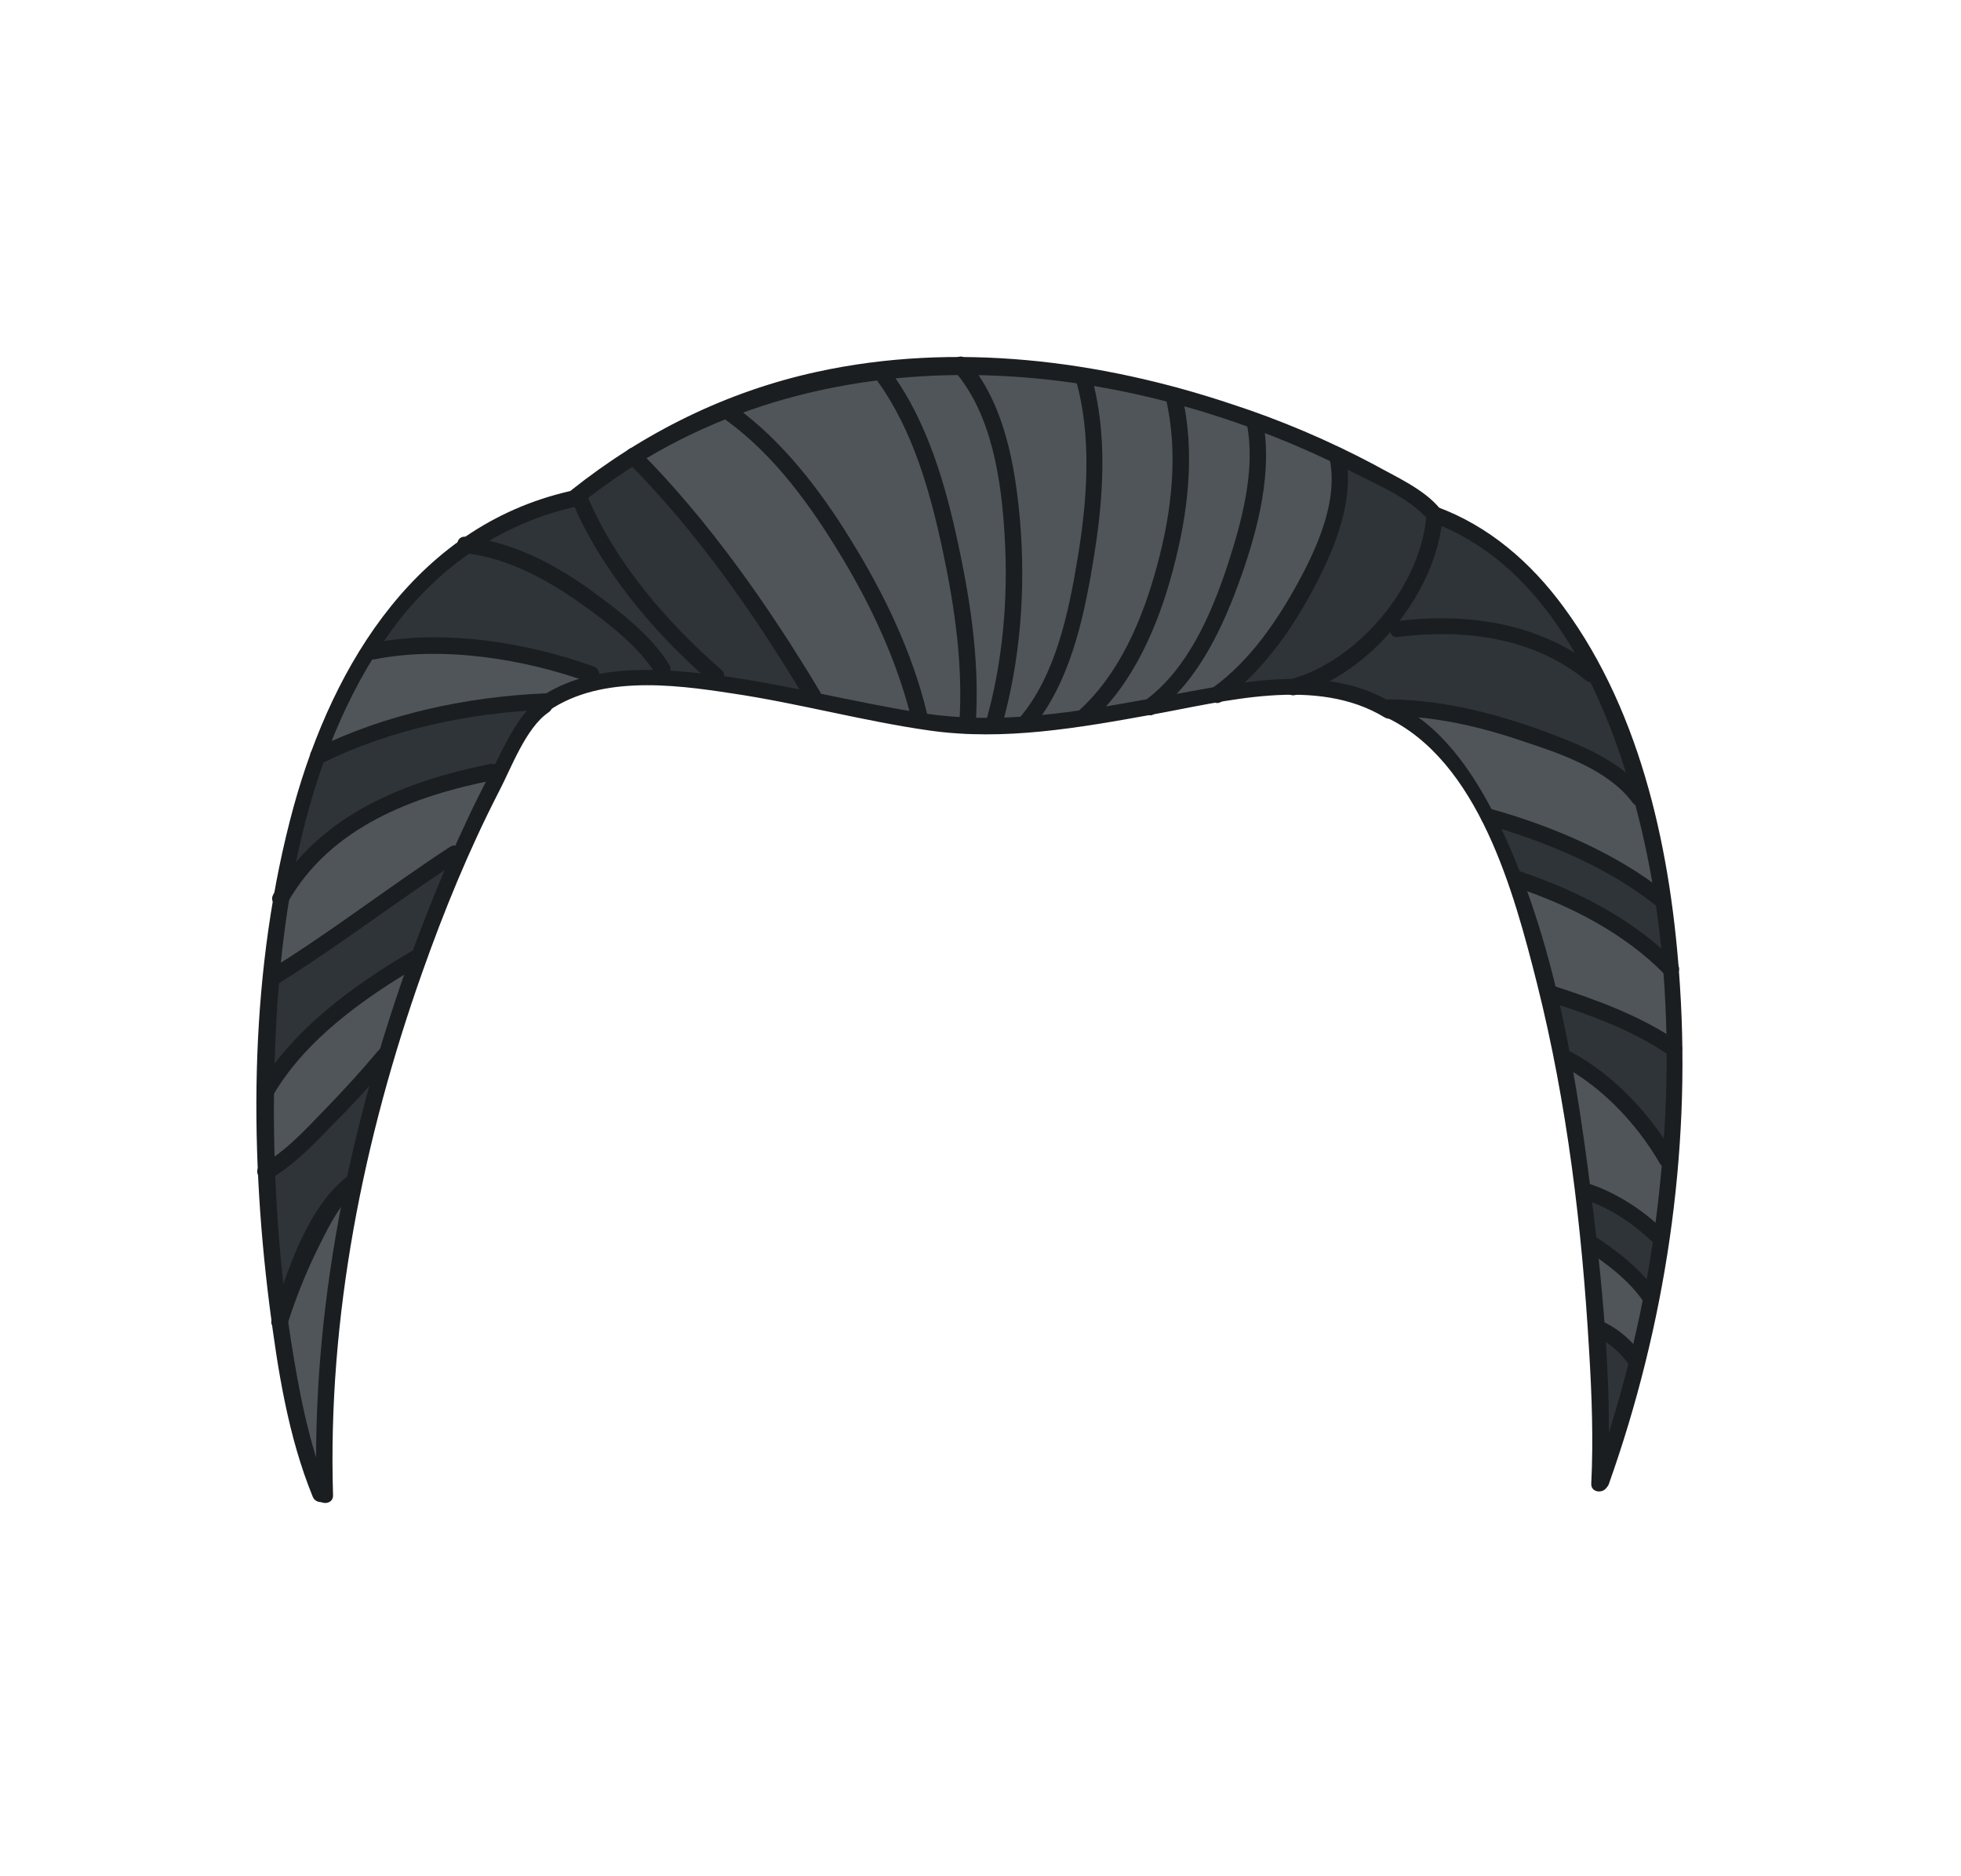<?xml version="1.0" encoding="utf-8"?>
<!-- Generator: Adobe Illustrator 19.2.0, SVG Export Plug-In . SVG Version: 6.00 Build 0)  -->
<svg version="1.1" id="Layer_1" xmlns="http://www.w3.org/2000/svg" xmlns:xlink="http://www.w3.org/1999/xlink" x="0px" y="0px"
	 viewBox="0 0 358 342.5" style="enable-background:new 0 0 358 342.5;" xml:space="preserve">
<style type="text/css">
	.st0{fill:#4F5559;}
	.st1{fill:#2E3438;}
	.st2{fill:#1A1E21;}
</style>
<g>
	<path class="st0" d="M58.9,272.2c-4-9.9-5.8-20.9-7.1-30.4l-0.1-0.5l-0.1-0.1l0-0.1l0-0.5c-0.1-0.8-0.2-1.6-0.3-2.4
		c-1-8-1.7-16-2.1-23.8l0-0.3l-0.1-0.2l0.1-0.1l0-0.4c-0.7-17.1,0.2-33.4,2.7-48.3l0.1-0.7l-0.2-0.3c0-0.1,0.3-0.5,0.3-0.5l0.1-0.4
		c1-5.3,2.1-10.5,3.4-15.3c0.9-3.2,1.9-6.4,3-9.5l0.1-0.2l0,0l0,0l0.1-0.2c6.1-16.6,14.8-29.2,26-37.4l0.6-0.4l0-0.1l0.1,0l0.6-0.4
		c5.6-3.9,11.9-6.6,18.6-8.1l0.5-0.1l0.5-0.4c3.2-2.6,6.6-5,10.1-7.2l0.2-0.1l0.1-0.1l0.1,0l0.2-0.1c10.4-6.5,21.6-10.9,33.2-13.5
		c8-1.7,16.5-2.5,25.3-2.5h0.5l0.1-0.2l0.1,0l0.5,0c12.4,0.1,25.2,1.9,38.3,5.4l0.1,0c3.4,0.9,6.7,1.9,9.9,3c1.5,0.5,3,1,4.5,1.6
		l0.2,0.1l0.1,0l0.1,0l0.2,0.1c5.1,1.9,10,3.9,14.5,6.1l0.2,0.1l0,0l0,0l0.2,0.1c2,1,3.8,1.9,5.5,2.8c0.6,0.3,1.2,0.6,1.8,0.9
		c3.4,1.8,7.3,3.8,9.6,6.5l0.3,0.4l0.5,0.2c8.3,3.2,15.7,9.1,21.9,17.6c11.9,16.2,18.9,39.1,20.8,68.1c1.9,29-2.3,59.3-12.1,87.8
		c0.2-7.5-0.2-15-0.6-21.7c-1.5-25.5-4.6-47.5-9.6-67.3c-3.9-15.5-10.4-41.4-28.7-50c-4.7-2.8-10.2-4.3-16.9-4.4l-0.3,0l-0.5,0.1
		l-0.2-0.1l-0.6,0c-3.6,0-7.6,0.5-12.5,1.3l-0.5,0.1l-0.2,0.1l-0.2-0.1l-0.7,0.1c-2.1,0.4-4.3,0.8-6.3,1.2c-1.6,0.3-3.2,0.6-4.8,0.9
		l-0.3,0.1l-0.1,0l-0.1,0l-0.4,0.1c-7.4,1.3-14.7,2.6-21.9,3.2l-0.3,0l0,0l-0.1,0l-0.3,0c-2.3,0.2-4.5,0.2-6.6,0.2
		c-1.1,0-2.3,0-3.4-0.1l-0.2,0l-0.2,0l-0.2,0l-0.1,0c-2.2-0.1-4.2-0.3-6.1-0.6c-6.3-0.9-12.7-2.2-18.9-3.5
		c-5.6-1.2-11.5-2.4-17.3-3.3c-4.7-0.7-10.2-1.5-15.7-1.5c-7.7,0-13.7,1.5-18.6,4.6l-0.5,0.3l-0.2,0.4c-3.7,2.6-6.2,7.9-8.2,12.2
		c-0.5,1-0.9,2-1.4,2.8c-5.1,9.9-9.7,20.8-14.1,33.2C63.5,210,58,242.1,58.9,272.2z"/>
	<g>
		<path class="st1" d="M292.8,261.4c0-5.2-0.2-10.5-0.5-16.2l-0.1-2l1.7,1.1c1.7,1.1,3.2,2.5,4.3,4.2l0.3,0.4l-0.1,0.4
			c-1,4.1-2.2,8.3-3.5,12.4L292.8,261.4z"/>
		<path class="st1" d="M299.9,234.2c-2.2-2.5-5-4.9-8.9-7.5l-0.4-0.3l-0.1-0.5c-0.2-2.1-0.5-4.3-0.8-6.4l-0.2-1.7l1.6,0.6
			c3.8,1.5,7.5,3.9,11,7.2c0,0,0.1,0.1,0.1,0.1l0.6,0.3l-0.1,0.7c-0.3,2.2-0.7,4.4-1.1,6.9l-0.4,2L299.9,234.2z"/>
		<path class="st1" d="M50.8,234.4c-0.7-6.4-1.2-13-1.5-19.7l0-0.6l0.5-0.3c3.5-2.2,6.5-5.3,9.5-8.2l0.7-0.7
			c2.5-2.5,4.7-4.9,6.8-7.2l1.7,0.9c-1.5,5.4-2.8,10.9-4,16.4l-0.1,0.4l-0.3,0.2c-5.7,4.4-9,12.5-11.4,19L50.8,234.4z"/>
		<path class="st1" d="M302.9,208.5c-4.4-6.7-10.3-12.2-16.5-15.5c0,0-0.1,0-0.1,0l-0.6-0.2l-0.1-0.6c-0.5-2.8-1.1-5.7-1.7-8.4
			l-0.4-1.7l1.7,0.6c6.2,2,13.3,4.7,19.7,8.9l0.4,0.3l0,0.5c0,5.1-0.2,10.4-0.5,15.7l-0.2,2.9L302.9,208.5z"/>
		<path class="st1" d="M49.1,194.2c0.1-5.1,0.4-10.1,0.8-14.8l0-0.5l0.4-0.3c6.1-3.8,12.2-8.1,18-12.2c4-2.8,8-5.7,12.1-8.4l2.8-1.9
			l-1.3,3.1c-2,4.6-3.9,9.6-5.8,14.6l-0.2,0.5l-0.5,0.1c-0.1,0-0.1,0-0.2,0.1c-11.3,6.6-19.3,13.2-24.5,20.2l-1.9,2.5L49.1,194.2z"
			/>
		<path class="st1" d="M302.6,174c-6.4-5.7-14.9-10.3-25.2-13.8c0,0-0.1,0-0.1,0l-0.6-0.1l-0.2-0.5c-1-2.6-2.2-5.2-3.3-7.7l-1-2
			l2.2,0.7c11.4,3.5,21.2,8.3,28.3,13.9c0,0,0.1,0.1,0.1,0.1l0.4,0.2l0.1,0.5c0.4,2.5,0.7,5.1,1,8l0.3,2.5L302.6,174z"/>
		<path class="st1" d="M53.1,157.2c1.3-6.5,3-12.6,5-18.3l0.1-0.4l0.4-0.2c13.4-6.7,27.8-8.9,37.5-9.6l2.4-0.2l-1.6,1.8
			c-2.2,2.5-3.9,6-5.4,9l-0.7,1.4l-0.8-0.3c-0.1,0-0.1,0-0.2,0c0,0-0.1,0-0.1,0c-16.1,3.2-27.5,8.9-34.9,17.6L53.1,157.2z"/>
		<path class="st1" d="M296.2,141.8c-4.3-3.5-9.9-5.2-15.3-7.2c-10.1-3.7-19.3-5.1-27.5-5.1h-0.3l-0.3-0.5c-3-1.7-6.4-2.9-10.2-3.5
			l-3-0.5l2.7-1.5c3.9-2.1,7.6-5.1,10.7-8.7l0.9-1l0.8-1c4-5.2,6.6-11.1,7.4-16.8l0.2-1.3l1.2,0.5c9.8,4.1,18.1,12,24.8,23.5
			l-1.4,1.4c-6.7-4.1-14.7-6.2-23.8-6.2c-2.4,0-5,0.2-7.5,0.5l-1,0.1l0.2,0.7c0,0.2,0.1,0.2,0.2,0.2c2.8-0.3,5.6-0.5,8.2-0.5
			c10.8,0,19.9,2.9,26.9,8.6c0.1,0.1,0.2,0.1,0.3,0.1l0.6,0.1l0.2,0.5c2.5,5,4.7,10.6,6.6,16.6l1,3.2L296.2,141.8z"/>
		<path class="st1" d="M145.7,126.7c-5.4-1.1-9.7-1.8-13.7-2.4l-1-0.1l0.1-1c0,0,0-0.1-0.1-0.3c-11.3-9.8-20.1-21.1-24.5-31.7
			l-0.3-0.7l0.6-0.5c2.6-2,5.4-4,8.2-5.7l0.7-0.4l0.6,0.6c10.4,10.5,20.7,24.2,30.6,40.7l1.2,1.9L145.7,126.7z"/>
		<path class="st1" d="M226.6,123.8c4.6-4.4,8.9-10.2,12.6-17.4c3-5.7,6.3-13.2,5.8-20.5l-0.1-1.8l1.6,0.8c0,0,0.7,0.3,0.8,0.4
			c0.7,0.4,1.5,0.7,2.2,1.1c4,2,8.5,4.2,11.5,7.4l0.3,0.3l0,0.4c-1.2,13-12.5,26.6-25,30.2l-0.1,0l-0.1,0c-2.6,0-5.4,0.2-8.6,0.6
			l-3,0.4L226.6,123.8z"/>
		<path class="st1" d="M127.6,123.8c-1.9-0.2-3.6-0.4-5.3-0.5l-1-0.1l0.1-1c0,0,0-0.1-0.1-0.3c-3.2-5.3-8.8-9.5-13.8-13.1
			c-6.6-4.8-12.7-7.7-18.6-9.1l-2.4-0.6l2.1-1.3c4.9-2.9,10.3-5,15.9-6.3l0.8-0.2l0.3,0.8c4.4,10.1,12.5,20.7,22.7,29.9l2.3,2.1
			L127.6,123.8z"/>
		<polygon class="st1" points="123.6,123.1 115.6,123.7 108.4,124.1 105.7,122.2 95.2,119.8 82.3,118.2 72.3,118.3 67.9,118.9 
			71.5,112.5 84,100.2 89.5,98.2 104.2,102.9 118.2,113.7 		"/>
	</g>
	<g>
		<g>
			<path class="st2" d="M60,272.5c-3.7-9-5.5-18.9-7-28.5c-2.1-13.8-3-27.8-3-41.7c0.1-28.7,3.6-60.7,20-85.1
				c8.6-12.8,21-21.8,36.1-24.9c1.9-0.4,1.1-3.3-0.8-2.9c-28.7,5.9-44.4,31.4-51.7,57.9c-8,29.3-8.2,61.1-4.4,91.1
				c1.5,11.7,3.4,23.9,7.9,34.9C57.8,275,60.7,274.3,60,272.5L60,272.5z"/>
		</g>
		<g>
			<path class="st2" d="M106.4,91.7c40.4-32.2,96.5-27.9,140.5-5.5c4.5,2.3,10.6,4.8,13.9,8.8c1.2,1.5,3.3-0.6,2.1-2.1
				c-2.9-3.6-8.2-5.9-12.1-8.1c-8.3-4.4-17-8.1-25.9-11c-24.2-8.1-50.7-11.4-75.8-5.9c-16.5,3.6-31.6,11.1-44.8,21.6
				C102.7,90.8,104.9,92.9,106.4,91.7L106.4,91.7z"/>
		</g>
		<g>
			<path class="st2" d="M261.5,95.4c19.3,7.1,29.8,27.7,35.5,46.2c7.8,25.3,8.7,52.6,5.6,78.7c-2,17-6,33.8-11.8,49.9
				c-0.6,1.8,2.2,2.6,2.9,0.8c10.3-29,15-60.2,13-90.9c-1.5-23.8-6.8-49.6-21.2-69.2c-6-8.2-13.7-14.9-23.3-18.4
				C260.4,91.9,259.7,94.8,261.5,95.4L261.5,95.4z"/>
		</g>
		<g>
			<path class="st2" d="M89.5,139.5c-15.6,3.1-31.4,9.4-39.6,23.8c-1,1.7,1.6,3.2,2.6,1.5c7.8-13.8,23-19.5,37.8-22.4
				C92.2,142,91.4,139.1,89.5,139.5L89.5,139.5z"/>
		</g>
		<g>
			<path class="st2" d="M82.2,154.6C71,161.9,60.4,170.2,49,177.2c-1.6,1-0.1,3.6,1.5,2.6c11.4-7.1,22-15.3,33.2-22.6
				C85.3,156.2,83.8,153.6,82.2,154.6L82.2,154.6z"/>
		</g>
		<g>
			<path class="st2" d="M74.9,173.8c-10.3,6.1-21.4,14.1-27.6,24.6c-1,1.7,1.6,3.2,2.6,1.5c5.9-10.1,16.6-17.7,26.5-23.5
				C78.1,175.4,76.6,172.8,74.9,173.8L74.9,173.8z"/>
		</g>
		<g>
			<path class="st2" d="M69,191.9c-3.1,3.7-6.4,7.3-9.8,10.8c-3.5,3.6-7.1,7.6-11.5,10c-1.7,0.9-0.2,3.5,1.5,2.6
				c4.3-2.4,7.9-6.2,11.3-9.7c3.7-3.7,7.2-7.5,10.5-11.5C72.3,192.5,70.2,190.4,69,191.9L69,191.9z"/>
		</g>
		<g>
			<path class="st2" d="M63.8,214.5c-7.7,5.7-11.4,17.7-14.2,26.4c-0.6,1.8,2.3,2.6,2.9,0.8c1.6-5,3.6-10,6-14.7
				c1.7-3.4,3.7-7.5,6.9-9.9C66.8,215.9,65.3,213.3,63.8,214.5L63.8,214.5z"/>
		</g>
		<g>
			<path class="st2" d="M174.2,67.7c6.9,7.9,8.6,20,9.2,30c0.7,11.5-0.3,23.3-3.5,34.4c-0.5,1.9,2.4,2.7,2.9,0.8
				c3.5-12.2,4.5-25.3,3.4-38c-0.9-10.1-2.9-21.5-9.8-29.3C175.1,64.1,173,66.3,174.2,67.7L174.2,67.7z"/>
		</g>
		<g>
			<path class="st2" d="M196.3,69c3.1,10.5,2.2,22.4,0.4,33.1c-1.6,9.7-4,21.3-10.6,29c-1.2,1.5,0.9,3.6,2.1,2.1
				c7-8.2,9.6-20,11.3-30.3c1.9-11.2,2.9-23.6-0.4-34.7C198.7,66.4,195.8,67.2,196.3,69L196.3,69z"/>
		</g>
		<g>
			<path class="st2" d="M212.8,72.6c2.4,10.1,1.1,21-1.6,30.8c-2.6,9.6-6.8,19.7-14.4,26.5c-1.4,1.3,0.7,3.4,2.1,2.1
				c8-7.1,12.5-17.7,15.2-27.8c2.8-10.4,4.2-21.8,1.6-32.4C215.3,69.9,212.4,70.7,212.8,72.6L212.8,72.6z"/>
		</g>
		<g>
			<path class="st2" d="M227.6,77.3c1.7,8.4-0.9,17.9-3.5,25.9c-2.9,8.8-7.2,18.8-14.8,24.5c-1.5,1.2,0,3.8,1.5,2.6
				c8-6,12.5-15.8,15.8-25.1c3.1-8.8,5.8-19.3,3.9-28.7C230.1,74.6,227.3,75.4,227.6,77.3L227.6,77.3z"/>
		</g>
		<g>
			<path class="st2" d="M242.7,83.6c1.7,7.7-2.2,16.3-5.8,22.9c-3.9,7.1-8.8,14.2-15.4,19c-1.5,1.1-0.1,3.7,1.5,2.6
				c7.4-5.3,13-13.3,17.1-21.2c3.7-7.1,7.3-15.8,5.5-24C245.2,80.9,242.3,81.7,242.7,83.6L242.7,83.6z"/>
		</g>
		<g>
			<path class="st2" d="M260.4,94c-0.9,12.9-12.4,26.6-24.7,30c-1.9,0.5-1.1,3.4,0.8,2.9c13.7-3.8,25.9-18.7,26.9-32.9
				C263.5,92.1,260.5,92.1,260.4,94L260.4,94z"/>
		</g>
		<g>
			<path class="st2" d="M104.3,91.2c5.2,12.6,15.1,24.4,25.3,33.2c1.5,1.3,3.6-0.9,2.1-2.1c-9.8-8.5-19.5-19.7-24.5-31.8
				C106.4,88.6,103.5,89.4,104.3,91.2L104.3,91.2z"/>
		</g>
		<g>
			<path class="st2" d="M114.5,84.3c12.6,12.6,23.5,28.2,32.6,43.5c1,1.7,3.6,0.2,2.6-1.5c-9.2-15.4-20.4-31.4-33.1-44.1
				C115.3,80.8,113.2,82.9,114.5,84.3L114.5,84.3z"/>
		</g>
		<g>
			<path class="st2" d="M132.4,76.6c8.9,6.4,15.6,15.7,21.2,25c5.5,9.1,10.1,19,12.7,29.3c0.5,1.9,3.4,1.1,2.9-0.8
				c-2.7-11.1-7.8-21.7-13.8-31.4c-5.7-9.3-12.6-18.3-21.5-24.7C132.3,72.9,130.8,75.5,132.4,76.6L132.4,76.6z"/>
		</g>
		<g>
			<path class="st2" d="M160.2,69.6c6.5,9,9.6,20.2,11.9,30.9c2.2,10.4,3.8,21.3,3,32c-0.1,1.9,2.9,1.9,3,0
				c0.8-10.9-0.8-22.1-3.1-32.8c-2.3-10.9-5.6-22.5-12.2-31.6C161.7,66.6,159.1,68.1,160.2,69.6L160.2,69.6z"/>
		</g>
		<g>
			<path class="st2" d="M84.9,101c8,0.9,15.3,5,21.7,9.6c4.6,3.3,9.9,7.4,13,12.3c1,1.6,3.6,0.1,2.6-1.5c-3.3-5.4-9-9.7-14-13.4
				c-6.9-5-14.7-9.1-23.2-10C83,97.8,83,100.8,84.9,101L84.9,101z"/>
		</g>
		<g>
			<path class="st2" d="M68.3,120.4c12.5-2.5,27.4-0.1,39.3,4.2c1.8,0.7,2.6-2.2,0.8-2.9c-12.4-4.5-27.8-6.9-40.8-4.2
				C65.6,117.8,66.4,120.7,68.3,120.4L68.3,120.4z"/>
		</g>
		<g>
			<path class="st2" d="M58.9,139.3c12.3-6.1,27-9.2,40.6-9.7c1.9-0.1,1.9-3.1,0-3c-14.2,0.6-29.3,3.8-42.1,10.2
				C55.7,137.5,57.2,140.1,58.9,139.3L58.9,139.3z"/>
		</g>
		<g>
			<path class="st2" d="M255.2,116.3c12-1.5,24.6,0,34.3,7.9c1.5,1.2,3.6-0.9,2.1-2.1c-10.3-8.3-23.5-10.3-36.4-8.7
				C253.3,113.6,253.3,116.6,255.2,116.3L255.2,116.3z"/>
		</g>
		<g>
			<path class="st2" d="M253.2,130.7c8.4,0,16.8,1.9,24.7,4.6c6.7,2.2,15.7,5.2,20.1,11.2c1.1,1.5,3.7,0,2.6-1.5
				c-4.4-6.1-12.5-9.2-19.3-11.7c-8.9-3.2-18.5-5.6-28-5.6C251.3,127.7,251.3,130.7,253.2,130.7L253.2,130.7z"/>
		</g>
		<g>
			<path class="st2" d="M98.7,127.5c-4.3,2.9-6.9,9.5-9.3,13.9c-5.5,10.5-10.1,21.5-14.2,32.6c-11.5,31.6-18.4,65.3-17.4,99
				c0.1,1.9,3.1,1.9,3,0c-1-32.5,5.5-65,16.3-95.5c4-11.3,8.5-22.3,14-33c2.2-4.2,4.9-11.6,9-14.4C101.8,129,100.3,126.4,98.7,127.5
				L98.7,127.5z"/>
		</g>
		<g>
			<path class="st2" d="M252.9,130.9c17.1,8,23.5,32.1,27.7,48.7c5.5,21.9,8.2,44.5,9.5,66.9c0.5,8.1,0.8,16.3,0.4,24.4
				c-0.1,1.9,2.9,1.9,3,0c0.9-18.3-1-37-3.3-55.1c-2.9-22.6-7-46.4-17.3-66.9c-4.2-8.2-9.9-16.6-18.5-20.6
				C252.6,127.5,251.1,130.1,252.9,130.9L252.9,130.9z"/>
		</g>
		<g>
			<path class="st2" d="M99.3,130.4c9.5-7.2,23.3-5.5,34.3-3.8c12.2,1.8,24.1,5.1,36.2,6.8c13.5,1.9,27.1-0.5,40.4-2.9
				c13.4-2.4,30.1-7.1,42.6,0.5c1.7,1,3.2-1.6,1.5-2.6c-11.5-7-26-4.2-38.4-1.9c-15.7,2.8-31.5,6.2-47.5,3.7
				c-12.8-2-25.4-5.4-38.3-7c-10.6-1.3-23.2-2.1-32.3,4.7C96.3,128.9,97.8,131.5,99.3,130.4L99.3,130.4z"/>
		</g>
		<g>
			<path class="st2" d="M271.5,150.6c10.5,3,21.9,7.7,30.5,14.5c1.5,1.2,3.6-0.9,2.1-2.1c-9-7.2-20.8-12.2-31.9-15.3
				C270.4,147.2,269.6,150.1,271.5,150.6L271.5,150.6z"/>
		</g>
		<g>
			<path class="st2" d="M277,162.1c9.8,3.3,19.7,8.4,27,15.9c1.3,1.4,3.5-0.7,2.1-2.1c-7.6-7.9-18-13.2-28.3-16.7
				C275.9,158.6,275.1,161.5,277,162.1L277,162.1z"/>
		</g>
		<g>
			<path class="st2" d="M282.5,182.8c7.8,2.5,15.6,5.3,22.4,10c1.6,1.1,3.1-1.5,1.5-2.6c-7-4.8-15.1-7.7-23.1-10.3
				C281.5,179.3,280.7,182.2,282.5,182.8L282.5,182.8z"/>
		</g>
		<g>
			<path class="st2" d="M285.4,194.7c7.2,3.9,13.5,10.6,17.6,17.7c1,1.7,3.6,0.2,2.6-1.5c-4.3-7.5-11-14.6-18.7-18.8
				C285.2,191.2,283.6,193.8,285.4,194.7L285.4,194.7z"/>
		</g>
		<g>
			<path class="st2" d="M289.8,219.2c4.3,1.5,8.3,4.2,11.6,7.3c1.4,1.3,3.5-0.8,2.1-2.1c-3.7-3.5-8.1-6.4-12.9-8.1
				C288.8,215.6,288,218.5,289.8,219.2L289.8,219.2z"/>
		</g>
		<g>
			<path class="st2" d="M289.5,228.2c3.9,2.6,7.8,5.5,10.5,9.4c1.1,1.6,3.7,0.1,2.6-1.5c-3-4.3-7.2-7.6-11.5-10.4
				C289.4,224.5,287.9,227.1,289.5,228.2L289.5,228.2z"/>
		</g>
		<g>
			<path class="st2" d="M291.1,243.9c2.6,1.2,4.7,3,6.3,5.3c1.1,1.6,3.7,0.1,2.6-1.5c-1.9-2.8-4.4-5-7.4-6.4
				C290.9,240.5,289.4,243.1,291.1,243.9L291.1,243.9z"/>
		</g>
	</g>
</g>
</svg>
